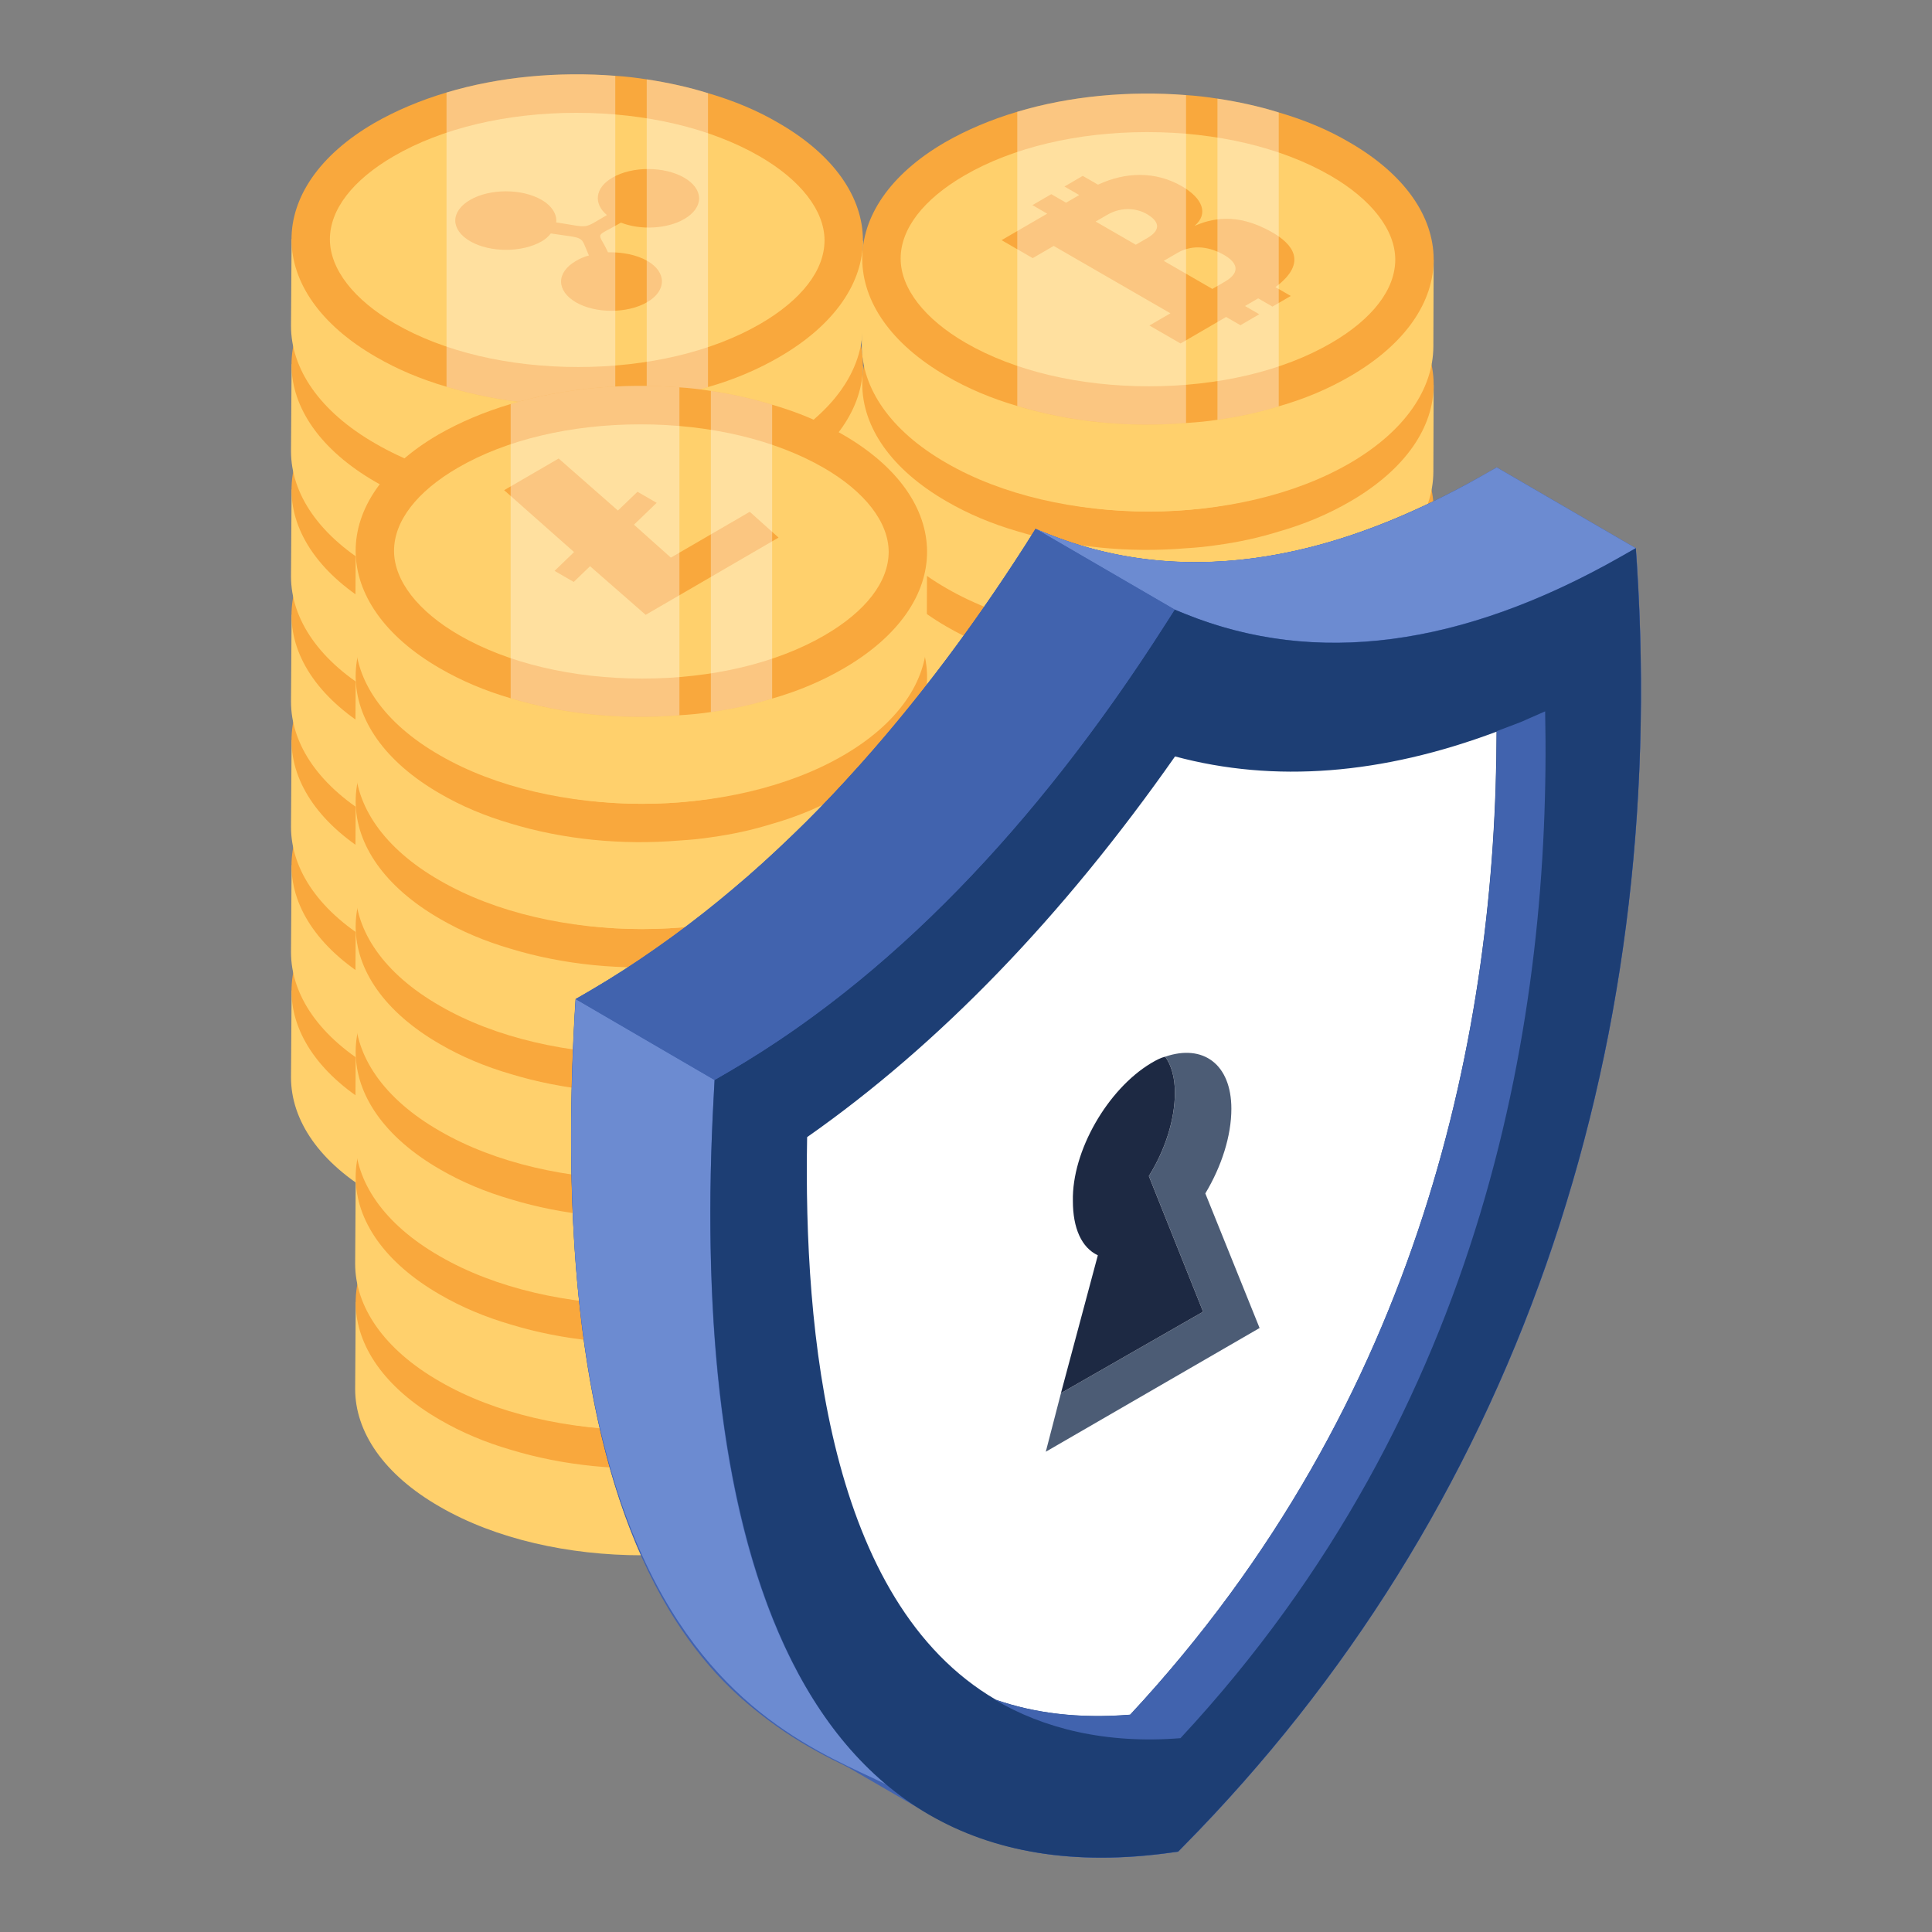 <svg width="150" height="150" viewBox="0 0 150 150" fill="none" xmlns="http://www.w3.org/2000/svg">
<rect x="0" y="0" width="150" height="150" fill="#808080" stroke="none"/>
<path d="M66.996 77.034L66.973 83.767C66.95 87.045 64.796 90.3 60.509 92.799C51.89 97.819 37.838 97.819 29.173 92.799C24.771 90.277 22.594 86.953 22.594 83.652L22.64 76.897L66.996 77.034Z" fill="#FFD06C"/>
<path d="M60.523 86.054C58.854 87.025 56.986 87.822 54.969 88.395C53.449 88.869 51.855 89.217 50.211 89.442C49.414 89.566 48.592 89.641 47.77 89.691C43.336 90.064 38.752 89.616 34.667 88.37C32.7 87.797 30.856 87.025 29.187 86.054C20.494 81.047 20.444 72.902 29.063 67.895C30.757 66.923 32.65 66.126 34.667 65.528C38.728 64.308 43.336 63.884 47.77 64.233C48.592 64.283 49.414 64.382 50.211 64.507C51.855 64.756 53.449 65.105 54.969 65.578C56.937 66.151 58.805 66.923 60.449 67.895C69.142 72.902 69.192 81.022 60.523 86.054Z" fill="#F9A83D"/>
<path d="M44.887 86.841C39.483 86.841 34.44 85.648 30.687 83.481C27.466 81.622 25.617 79.234 25.613 76.931C25.61 74.625 27.369 72.332 30.567 70.474C34.304 68.302 39.338 67.106 44.743 67.106C50.151 67.106 55.202 68.303 58.968 70.477C62.172 72.327 64.012 74.706 64.016 77.002C64.018 79.316 62.25 81.618 59.036 83.485C55.313 85.649 50.287 86.841 44.887 86.841Z" fill="#FFD06C"/>
<path d="M54.48 80.655L53.371 80.015L52.35 80.608L53.459 81.249L51.993 82.1L50.884 81.46L50.601 81.625L48.975 82.57L47.344 83.518L44.927 82.122L46.558 81.174L37.498 75.943L35.866 76.891L33.449 75.496L35.081 74.548L36.706 73.603L36.99 73.438L35.843 72.776L37.309 71.924L38.455 72.586L39.477 71.993L38.33 71.331L39.753 70.504L40.937 71.188C43.056 70.193 45.39 70.122 47.441 71.306C49.078 72.251 49.53 73.46 48.435 74.383C49.618 73.889 51.616 73.245 54.485 74.902C55.961 75.754 57.316 77.199 54.713 79.141L55.903 79.828L54.48 80.655ZM49.815 79.281L50.788 78.716C52.093 77.957 51.681 77.199 50.739 76.655C49.345 75.85 48.074 75.921 47.1 76.487L46.041 77.103L49.815 79.281ZM43.872 75.85L44.765 75.331C45.867 74.691 45.697 74.029 44.711 73.46C44.017 73.059 42.83 72.844 41.648 73.531L40.755 74.05L43.872 75.85Z" fill="#F9A83D"/>
<path d="M66.996 67.309L66.973 74.042C66.95 77.32 64.796 80.576 60.509 83.074C51.89 88.094 37.838 88.094 29.173 83.074C24.771 80.553 22.594 77.229 22.594 73.928L22.64 67.172L66.996 67.309Z" fill="#FFD06C"/>
<path d="M60.523 76.329C58.854 77.301 56.986 78.098 54.969 78.671C53.449 79.144 51.855 79.493 50.211 79.717C49.414 79.841 48.592 79.916 47.77 79.966C43.336 80.34 38.752 79.891 34.667 78.646C32.7 78.073 30.856 77.301 29.187 76.329C20.494 71.322 20.444 63.177 29.063 58.17C30.757 57.199 32.65 56.402 34.667 55.804C38.728 54.583 43.336 54.16 47.77 54.508C48.592 54.558 49.414 54.658 50.211 54.782C51.855 55.032 53.449 55.38 54.969 55.853C56.937 56.427 58.805 57.199 60.449 58.17C69.142 63.177 69.192 71.297 60.523 76.329Z" fill="#F9A83D"/>
<path d="M44.887 77.116C39.483 77.116 34.44 75.923 30.687 73.756C27.466 71.897 25.617 69.51 25.613 67.206C25.61 64.9 27.369 62.607 30.567 60.749C34.304 58.577 39.338 57.381 44.743 57.381C50.151 57.381 55.202 58.578 58.968 60.752C62.172 62.602 64.012 64.981 64.016 67.278C64.018 69.591 62.25 71.894 59.036 73.761C55.313 75.924 50.287 77.116 44.887 77.116Z" fill="#FFD06C"/>
<path d="M54.48 70.93L53.371 70.29L52.35 70.884L53.459 71.524L51.993 72.376L50.884 71.735L50.601 71.9L48.975 72.845L47.344 73.793L44.927 72.397L46.558 71.45L37.498 66.219L35.866 67.167L33.449 65.771L35.081 64.823L36.706 63.878L36.99 63.714L35.843 63.051L37.309 62.2L38.455 62.862L39.477 62.268L38.33 61.606L39.753 60.779L40.937 61.463C43.056 60.469 45.39 60.397 47.441 61.581C49.078 62.526 49.53 63.735 48.435 64.658C49.618 64.164 51.616 63.521 54.485 65.177C55.961 66.029 57.316 67.474 54.713 69.417L55.903 70.104L54.48 70.93ZM49.815 69.557L50.788 68.991C52.093 68.233 51.681 67.474 50.739 66.93C49.345 66.125 48.074 66.197 47.1 66.763L46.041 67.378L49.815 69.557ZM43.872 66.125L44.765 65.606C45.867 64.966 45.697 64.304 44.711 63.735C44.017 63.334 42.83 63.12 41.648 63.807L40.755 64.326L43.872 66.125Z" fill="#F9A83D"/>
<path d="M66.996 57.585L66.973 64.318C66.95 67.596 64.796 70.851 60.509 73.35C51.89 78.37 37.838 78.37 29.173 73.35C24.771 70.828 22.594 67.504 22.594 64.203L22.64 57.447L66.996 57.585Z" fill="#FFD06C"/>
<path d="M60.523 66.605C58.854 67.576 56.986 68.373 54.969 68.946C53.449 69.419 51.855 69.768 50.211 69.992C49.414 70.117 48.592 70.192 47.77 70.241C43.336 70.615 38.752 70.167 34.667 68.921C32.7 68.348 30.856 67.576 29.187 66.605C20.494 61.598 20.444 53.452 29.063 48.446C30.757 47.474 32.65 46.677 34.667 46.079C38.728 44.858 43.336 44.435 47.77 44.784C48.592 44.834 49.414 44.933 50.211 45.058C51.855 45.307 53.449 45.656 54.969 46.129C56.937 46.702 58.805 47.474 60.449 48.446C69.142 53.452 69.192 61.573 60.523 66.605Z" fill="#F9A83D"/>
<path d="M44.887 67.392C39.483 67.392 34.44 66.199 30.687 64.032C27.466 62.172 25.617 59.785 25.613 57.481C25.61 55.176 27.369 52.882 30.567 51.024C34.304 48.853 39.338 47.656 44.743 47.656C50.151 47.656 55.202 48.854 58.968 51.028C62.172 52.878 64.012 55.256 64.016 57.553C64.018 59.867 62.25 62.169 59.036 64.036C55.313 66.2 50.287 67.392 44.887 67.392Z" fill="#FFD06C"/>
<path d="M54.48 61.206L53.371 60.566L52.35 61.159L53.459 61.8L51.993 62.651L50.884 62.011L50.601 62.176L48.975 63.12L47.344 64.068L44.927 62.673L46.558 61.725L37.498 56.494L35.866 57.442L33.449 56.046L35.081 55.099L36.706 54.154L36.99 53.989L35.843 53.327L37.309 52.475L38.455 53.137L39.477 52.544L38.33 51.882L39.753 51.055L40.937 51.739C43.056 50.744 45.39 50.672 47.441 51.857C49.078 52.801 49.53 54.011 48.435 54.934C49.618 54.44 51.616 53.796 54.485 55.453C55.961 56.304 57.316 57.75 54.713 59.692L55.903 60.379L54.48 61.206ZM49.815 59.832L50.788 59.266C52.093 58.508 51.681 57.75 50.739 57.206C49.345 56.401 48.074 56.472 47.1 57.038L46.041 57.653L49.815 59.832ZM43.872 56.401L44.765 55.882C45.867 55.241 45.697 54.579 44.711 54.011C44.017 53.61 42.83 53.395 41.648 54.082L40.755 54.601L43.872 56.401Z" fill="#F9A83D"/>
<path d="M66.996 47.862L66.973 54.595C66.95 57.873 64.796 61.128 60.509 63.627C51.89 68.647 37.838 68.647 29.173 63.627C24.771 61.105 22.594 57.782 22.594 54.48L22.64 47.725L66.996 47.862Z" fill="#FFD06C"/>
<path d="M60.523 56.882C58.854 57.853 56.986 58.65 54.969 59.224C53.449 59.697 51.855 60.045 50.211 60.27C49.414 60.394 48.592 60.469 47.77 60.519C43.336 60.892 38.752 60.444 34.667 59.199C32.7 58.626 30.856 57.853 29.187 56.882C20.494 51.875 20.444 43.73 29.063 38.723C30.757 37.752 32.65 36.954 34.667 36.357C38.728 35.136 43.336 34.712 47.77 35.061C48.592 35.111 49.414 35.211 50.211 35.335C51.855 35.584 53.449 35.933 54.969 36.406C56.937 36.979 58.805 37.752 60.449 38.723C69.142 43.73 69.192 51.85 60.523 56.882Z" fill="#F9A83D"/>
<path d="M44.887 57.669C39.483 57.669 34.44 56.476 30.687 54.309C27.466 52.45 25.617 50.062 25.613 47.759C25.61 45.453 27.369 43.16 30.567 41.302C34.304 39.13 39.338 37.934 44.743 37.934C50.151 37.934 55.202 39.131 58.968 41.305C62.172 43.155 64.012 45.534 64.016 47.831C64.018 50.144 62.25 52.447 59.036 54.313C55.313 56.477 50.287 57.669 44.887 57.669Z" fill="#FFD06C"/>
<path d="M54.48 51.483L53.371 50.843L52.35 51.437L53.459 52.077L51.993 52.928L50.884 52.288L50.601 52.453L48.975 53.398L47.344 54.346L44.927 52.95L46.558 52.002L37.498 46.771L35.866 47.719L33.449 46.324L35.081 45.376L36.706 44.431L36.99 44.266L35.843 43.604L37.309 42.752L38.455 43.415L39.477 42.821L38.33 42.159L39.753 41.332L40.937 42.016C43.056 41.021 45.39 40.95 47.441 42.134C49.078 43.079 49.53 44.288 48.435 45.211C49.618 44.717 51.616 44.073 54.485 45.73C55.961 46.582 57.316 48.027 54.713 49.969L55.903 50.656L54.48 51.483ZM49.815 50.109L50.788 49.544C52.093 48.785 51.681 48.027 50.739 47.483C49.345 46.678 48.074 46.749 47.1 47.315L46.041 47.931L49.815 50.109ZM43.872 46.678L44.765 46.159C45.867 45.519 45.697 44.857 44.711 44.288C44.017 43.887 42.83 43.672 41.648 44.359L40.755 44.879L43.872 46.678Z" fill="#F9A83D"/>
<path d="M66.996 38.138L66.973 44.87C66.95 48.149 64.796 51.404 60.509 53.902C51.89 58.923 37.838 58.923 29.173 53.902C24.771 51.381 22.594 48.057 22.594 44.756L22.64 38L66.996 38.138Z" fill="#FFD06C"/>
<path d="M60.523 47.157C58.854 48.129 56.986 48.926 54.969 49.499C53.449 49.972 51.855 50.321 50.211 50.545C49.414 50.669 48.592 50.744 47.77 50.794C43.336 51.168 38.752 50.719 34.667 49.474C32.7 48.901 30.856 48.129 29.187 47.157C20.494 42.151 20.444 34.005 29.063 28.998C30.757 28.027 32.65 27.23 34.667 26.632C38.728 25.411 43.336 24.988 47.77 25.337C48.592 25.387 49.414 25.486 50.211 25.611C51.855 25.86 53.449 26.208 54.969 26.682C56.937 27.255 58.805 28.027 60.449 28.998C69.142 34.005 69.192 42.126 60.523 47.157Z" fill="#F9A83D"/>
<path d="M44.887 47.945C39.483 47.945 34.44 46.751 30.687 44.584C27.466 42.725 25.617 40.338 25.613 38.034C25.61 35.728 27.369 33.435 30.567 31.577C34.304 29.405 39.338 28.209 44.743 28.209C50.151 28.209 55.202 29.407 58.968 31.58C62.172 33.431 64.012 35.809 64.016 38.106C64.018 40.419 62.25 42.722 59.036 44.589C55.313 46.752 50.287 47.945 44.887 47.945Z" fill="#FFD06C"/>
<path d="M54.48 41.759L53.371 41.118L52.35 41.712L53.459 42.352L51.993 43.204L50.884 42.564L50.601 42.728L48.975 43.673L47.344 44.621L44.927 43.226L46.558 42.278L37.498 37.047L35.866 37.995L33.449 36.599L35.081 35.651L36.706 34.706L36.99 34.542L35.843 33.88L37.309 33.028L38.455 33.69L39.477 33.096L38.33 32.434L39.753 31.608L40.937 32.291C43.056 31.297 45.39 31.225 47.441 32.409C49.078 33.354 49.53 34.563 48.435 35.486C49.618 34.992 51.616 34.349 54.485 36.005C55.961 36.857 57.316 38.302 54.713 40.245L55.903 40.932L54.48 41.759ZM49.815 40.385L50.788 39.819C52.093 39.061 51.681 38.302 50.739 37.758C49.345 36.953 48.074 37.025 47.1 37.591L46.041 38.206L49.815 40.385ZM43.872 36.953L44.765 36.434C45.867 35.794 45.697 35.132 44.711 34.563C44.017 34.162 42.83 33.948 41.648 34.635L40.755 35.154L43.872 36.953Z" fill="#F9A83D"/>
<path d="M66.996 28.413L66.973 35.146C66.95 38.424 64.796 41.679 60.509 44.178C51.89 49.198 37.838 49.198 29.173 44.178C24.771 41.656 22.594 38.332 22.594 35.031L22.64 28.275L66.996 28.413Z" fill="#FFD06C"/>
<path d="M60.523 37.433C58.854 38.404 56.986 39.201 54.969 39.774C53.449 40.248 51.855 40.596 50.211 40.82C49.414 40.945 48.592 41.02 47.77 41.069C43.336 41.443 38.752 40.995 34.667 39.749C32.7 39.176 30.856 38.404 29.187 37.433C20.494 32.426 20.444 24.28 29.063 19.274C30.757 18.302 32.65 17.505 34.667 16.907C38.728 15.687 43.336 15.263 47.77 15.612C48.592 15.662 49.414 15.761 50.211 15.886C51.855 16.135 53.449 16.484 54.969 16.957C56.937 17.53 58.805 18.302 60.449 19.274C69.142 24.28 69.192 32.401 60.523 37.433Z" fill="#F9A83D"/>
<path d="M44.887 38.22C39.483 38.22 34.44 37.027 30.687 34.86C27.466 33.001 25.617 30.613 25.613 28.31C25.61 26.004 27.369 23.71 30.567 21.852C34.304 19.681 39.338 18.484 44.743 18.484C50.151 18.484 55.202 19.682 58.968 21.856C62.172 23.706 64.012 26.084 64.016 28.381C64.018 30.695 62.25 32.997 59.036 34.864C55.313 37.028 50.287 38.22 44.887 38.22Z" fill="#FFD06C"/>
<path d="M54.48 32.034L53.371 31.394L52.35 31.987L53.459 32.628L51.993 33.479L50.884 32.839L50.601 33.004L48.975 33.949L47.344 34.897L44.927 33.501L46.558 32.553L37.498 27.322L35.866 28.27L33.449 26.875L35.081 25.927L36.706 24.982L36.99 24.817L35.843 24.155L37.309 23.303L38.455 23.965L39.477 23.372L38.33 22.71L39.753 21.883L40.937 22.567C43.056 21.572 45.39 21.501 47.441 22.685C49.078 23.63 49.53 24.839 48.435 25.762C49.618 25.268 51.616 24.624 54.485 26.281C55.961 27.133 57.316 28.578 54.713 30.52L55.903 31.207L54.48 32.034ZM49.815 30.66L50.788 30.095C52.093 29.336 51.681 28.578 50.739 28.034C49.345 27.229 48.074 27.3 47.1 27.866L46.041 28.481L49.815 30.66ZM43.872 27.229L44.765 26.71C45.867 26.07 45.697 25.407 44.711 24.839C44.017 24.438 42.83 24.223 41.648 24.91L40.755 25.429L43.872 27.229Z" fill="#F9A83D"/>
<path d="M66.996 18.688L66.973 25.421C66.95 28.699 64.796 31.954 60.509 34.453C51.89 39.473 37.838 39.473 29.173 34.453C24.771 31.931 22.594 28.608 22.594 25.307L22.64 18.551L66.996 18.688Z" fill="#FFD06C"/>
<path d="M60.523 27.708C58.854 28.68 56.986 29.477 54.969 30.05C53.449 30.523 51.855 30.872 50.211 31.096C49.414 31.22 48.592 31.295 47.77 31.345C43.336 31.718 38.752 31.27 34.667 30.025C32.7 29.452 30.856 28.68 29.187 27.708C20.494 22.701 20.444 14.556 29.063 9.549C30.757 8.578 32.65 7.781 34.667 7.183C38.728 5.962 43.336 5.539 47.77 5.887C48.592 5.937 49.414 6.037 50.211 6.161C51.855 6.411 53.449 6.759 54.969 7.232C56.937 7.805 58.805 8.578 60.449 9.549C69.142 14.556 69.192 22.676 60.523 27.708Z" fill="#F9A83D"/>
<path d="M44.887 28.495C39.483 28.495 34.44 27.302 30.687 25.135C27.466 23.276 25.617 20.889 25.613 18.585C25.61 16.279 27.369 13.986 30.567 12.128C34.304 9.956 39.338 8.76 44.743 8.76C50.151 8.76 55.202 9.957 58.968 12.131C62.172 13.981 64.012 16.36 64.016 18.657C64.018 20.97 62.25 23.273 59.036 25.14C55.313 27.303 50.287 28.495 44.887 28.495Z" fill="#FFD06C"/>
<path d="M53.113 13.789C54.659 14.682 54.674 16.107 53.124 17.008C51.797 17.779 49.727 17.88 48.211 17.286C46.071 18.53 46.423 17.88 47.206 19.588C48.3 19.568 49.424 19.774 50.263 20.258C51.781 21.135 51.761 22.58 50.253 23.457C48.711 24.353 46.243 24.353 44.725 23.477C43.179 22.584 43.171 21.155 44.714 20.259C45.027 20.077 45.34 19.935 45.722 19.834C45.369 19.039 45.326 18.718 45.022 18.543C44.719 18.368 44.156 18.338 42.764 18.126C42.591 18.348 42.383 18.55 42.07 18.732C40.528 19.628 38.032 19.612 36.514 18.736C34.961 17.84 34.96 16.414 36.503 15.518C38.011 14.642 40.499 14.621 42.052 15.518C42.863 15.986 43.258 16.657 43.184 17.266C45.857 17.674 45.188 17.82 47.12 16.697C46.055 15.8 46.188 14.581 47.55 13.789C49.099 12.889 51.595 12.913 53.113 13.789Z" fill="#F9A83D"/>
<g opacity="0.35">
<path d="M47.77 5.887V31.345C43.336 31.718 38.753 31.27 34.668 30.025V7.183C38.728 5.962 43.336 5.539 47.77 5.887Z" fill="white"/>
<path d="M54.969 7.233V30.05C53.449 30.524 51.855 30.872 50.211 31.096V6.162C51.855 6.411 53.449 6.76 54.969 7.233Z" fill="white"/>
</g>
<path d="M111.309 78.53L111.286 85.263C111.263 88.541 109.108 91.796 104.821 94.295C96.202 99.315 82.15 99.315 73.485 94.295C69.084 91.773 66.906 88.45 66.906 85.148L66.952 78.393L111.309 78.53Z" fill="#FFD06C"/>
<path d="M104.836 87.55C103.167 88.521 101.299 89.318 99.281 89.891C97.762 90.365 96.167 90.713 94.523 90.938C93.726 91.062 92.904 91.137 92.082 91.187C87.648 91.56 83.065 91.112 78.98 89.867C77.012 89.294 75.169 88.521 73.5 87.55C64.806 82.543 64.757 74.398 73.375 69.391C75.069 68.419 76.962 67.622 78.98 67.025C83.04 65.804 87.648 65.38 92.082 65.729C92.904 65.779 93.726 65.879 94.523 66.003C96.167 66.252 97.762 66.601 99.281 67.074C101.249 67.647 103.117 68.419 104.761 69.391C113.455 74.398 113.504 82.518 104.836 87.55Z" fill="#F9A83D"/>
<path d="M89.199 88.337C83.795 88.337 78.753 87.144 75 84.977C71.778 83.118 69.929 80.73 69.926 78.427C69.922 76.121 71.682 73.828 74.88 71.97C78.616 69.798 83.651 68.602 89.056 68.602C94.463 68.602 99.515 69.799 103.28 71.973C106.485 73.823 108.325 76.202 108.328 78.499C108.33 80.812 106.563 83.115 103.348 84.981C99.625 87.145 94.6 88.337 89.199 88.337Z" fill="#FFD06C"/>
<path d="M98.793 82.151L97.684 81.511L96.662 82.105L97.771 82.745L96.306 83.596L95.197 82.956L94.913 83.121L93.287 84.066L91.656 85.014L89.239 83.618L90.87 82.67L81.81 77.439L80.179 78.387L77.762 76.992L79.393 76.044L81.019 75.099L81.302 74.934L80.156 74.272L81.621 73.421L82.768 74.082L83.789 73.489L82.643 72.827L84.065 72L85.25 72.684C87.369 71.689 89.703 71.618 91.754 72.802C93.39 73.747 93.843 74.956 92.748 75.879C93.931 75.385 95.929 74.741 98.798 76.398C100.273 77.25 101.628 78.695 99.026 80.638L100.215 81.324L98.793 82.151ZM94.127 80.777L95.101 80.212C96.406 79.453 95.994 78.695 95.052 78.151C93.657 77.346 92.386 77.418 91.413 77.983L90.354 78.599L94.127 80.777ZM88.184 77.346L89.077 76.827C90.179 76.187 90.009 75.525 89.024 74.956C88.329 74.555 87.142 74.341 85.96 75.027L85.067 75.546L88.184 77.346Z" fill="#F9A83D"/>
<path d="M111.309 68.805L111.286 75.538C111.263 78.817 109.108 82.072 104.821 84.57C96.202 89.591 82.15 89.591 73.485 84.57C69.084 82.049 66.906 78.725 66.906 75.424L66.952 68.668L111.309 68.805Z" fill="#FFD06C"/>
<path d="M104.836 77.825C103.167 78.797 101.299 79.594 99.281 80.167C97.762 80.64 96.167 80.989 94.523 81.213C93.726 81.338 92.904 81.412 92.082 81.462C87.648 81.836 83.065 81.387 78.98 80.142C77.012 79.569 75.169 78.797 73.5 77.825C64.806 72.819 64.757 64.673 73.375 59.666C75.069 58.695 76.962 57.898 78.98 57.3C83.04 56.079 87.648 55.656 92.082 56.005C92.904 56.054 93.726 56.154 94.523 56.279C96.167 56.528 97.762 56.876 99.281 57.35C101.249 57.923 103.117 58.695 104.761 59.666C113.455 64.673 113.504 72.794 104.836 77.825Z" fill="#F9A83D"/>
<path d="M89.199 78.612C83.795 78.612 78.753 77.419 75 75.252C71.778 73.393 69.929 71.006 69.926 68.702C69.922 66.396 71.682 64.103 74.88 62.245C78.616 60.074 83.651 58.877 89.056 58.877C94.463 58.877 99.515 60.075 103.28 62.248C106.485 64.099 108.325 66.477 108.328 68.774C108.33 71.088 106.563 73.39 103.348 75.257C99.625 77.421 94.6 78.612 89.199 78.612Z" fill="#FFD06C"/>
<path d="M98.793 72.427L97.684 71.786L96.662 72.38L97.771 73.02L96.306 73.872L95.197 73.231L94.913 73.396L93.287 74.341L91.656 75.289L89.239 73.894L90.87 72.946L81.81 67.715L80.179 68.663L77.762 67.267L79.393 66.319L81.019 65.374L81.302 65.21L80.156 64.547L81.621 63.696L82.768 64.358L83.789 63.764L82.643 63.102L84.065 62.276L85.25 62.959C87.369 61.965 89.703 61.893 91.754 63.077C93.39 64.022 93.843 65.231 92.748 66.154C93.931 65.66 95.929 65.017 98.798 66.673C100.273 67.525 101.628 68.97 99.026 70.913L100.215 71.6L98.793 72.427ZM94.127 71.053L95.101 70.487C96.406 69.729 95.994 68.97 95.052 68.426C93.657 67.621 92.386 67.693 91.413 68.259L90.354 68.874L94.127 71.053ZM88.184 67.621L89.077 67.102C90.179 66.462 90.009 65.8 89.024 65.231C88.329 64.83 87.142 64.616 85.96 65.303L85.067 65.822L88.184 67.621Z" fill="#F9A83D"/>
<path d="M111.309 59.081L111.286 65.814C111.263 69.092 109.108 72.347 104.821 74.846C96.202 79.866 82.15 79.866 73.485 74.846C69.084 72.324 66.906 69 66.906 65.699L66.952 58.943L111.309 59.081Z" fill="#FFD06C"/>
<path d="M104.836 68.101C103.167 69.072 101.299 69.869 99.281 70.442C97.762 70.915 96.167 71.264 94.523 71.488C93.726 71.613 92.904 71.688 92.082 71.737C87.648 72.111 83.065 71.663 78.98 70.417C77.012 69.844 75.169 69.072 73.5 68.101C64.806 63.094 64.757 54.948 73.375 49.942C75.069 48.97 76.962 48.173 78.98 47.575C83.04 46.355 87.648 45.931 92.082 46.28C92.904 46.33 93.726 46.429 94.523 46.554C96.167 46.803 97.762 47.152 99.281 47.625C101.249 48.198 103.117 48.97 104.761 49.942C113.455 54.948 113.504 63.069 104.836 68.101Z" fill="#F9A83D"/>
<path d="M89.199 68.888C83.795 68.888 78.753 67.695 75 65.528C71.778 63.669 69.929 61.281 69.926 58.978C69.922 56.672 71.682 54.378 74.88 52.52C78.616 50.349 83.651 49.152 89.056 49.152C94.463 49.152 99.515 50.35 103.28 52.524C106.485 54.374 108.325 56.752 108.328 59.049C108.33 61.363 106.563 63.665 103.348 65.532C99.625 67.696 94.6 68.888 89.199 68.888Z" fill="#FFD06C"/>
<path d="M98.793 62.702L97.684 62.062L96.662 62.655L97.771 63.296L96.306 64.147L95.197 63.507L94.913 63.672L93.287 64.617L91.656 65.564L89.239 64.169L90.87 63.221L81.81 57.99L80.179 58.938L77.762 57.542L79.393 56.595L81.019 55.65L81.302 55.485L80.156 54.823L81.621 53.971L82.768 54.633L83.789 54.04L82.643 53.378L84.065 52.551L85.25 53.235C87.369 52.24 89.703 52.169 91.754 53.353C93.39 54.298 93.843 55.507 92.748 56.43C93.931 55.936 95.929 55.292 98.798 56.949C100.273 57.8 101.628 59.246 99.026 61.188L100.215 61.875L98.793 62.702ZM94.127 61.328L95.101 60.763C96.406 60.004 95.994 59.246 95.052 58.702C93.657 57.897 92.386 57.968 91.413 58.534L90.354 59.149L94.127 61.328ZM88.184 57.897L89.077 57.378C90.179 56.737 90.009 56.075 89.024 55.507C88.329 55.106 87.142 54.891 85.96 55.578L85.067 56.097L88.184 57.897Z" fill="#F9A83D"/>
<path d="M111.309 49.358L111.286 56.091C111.263 59.369 109.108 62.624 104.821 65.123C96.202 70.143 82.15 70.143 73.485 65.123C69.084 62.601 66.906 59.278 66.906 55.977L66.952 49.221L111.309 49.358Z" fill="#FFD06C"/>
<path d="M104.836 58.378C103.167 59.349 101.299 60.147 99.281 60.72C97.762 61.193 96.167 61.541 94.523 61.766C93.726 61.89 92.904 61.965 92.082 62.015C87.648 62.389 83.065 61.94 78.98 60.695C77.012 60.122 75.169 59.349 73.5 58.378C64.806 53.371 64.757 45.226 73.375 40.219C75.069 39.248 76.962 38.45 78.98 37.853C83.04 36.632 87.648 36.209 92.082 36.557C92.904 36.607 93.726 36.707 94.523 36.831C96.167 37.081 97.762 37.429 99.281 37.902C101.249 38.475 103.117 39.248 104.761 40.219C113.455 45.226 113.504 53.346 104.836 58.378Z" fill="#F9A83D"/>
<path d="M89.199 59.165C83.795 59.165 78.753 57.972 75 55.805C71.778 53.946 69.929 51.559 69.926 49.255C69.922 46.949 71.682 44.656 74.88 42.798C78.616 40.626 83.651 39.43 89.056 39.43C94.463 39.43 99.515 40.627 103.28 42.801C106.485 44.651 108.325 47.03 108.328 49.327C108.33 51.64 106.563 53.943 103.348 55.81C99.625 57.973 94.6 59.165 89.199 59.165Z" fill="#FFD06C"/>
<path d="M98.793 52.979L97.684 52.339L96.662 52.933L97.771 53.573L96.306 54.425L95.197 53.784L94.913 53.949L93.287 54.894L91.656 55.842L89.239 54.446L90.87 53.498L81.81 48.267L80.179 49.215L77.762 47.82L79.393 46.872L81.019 45.927L81.302 45.762L80.156 45.1L81.621 44.249L82.768 44.911L83.789 44.317L82.643 43.655L84.065 42.828L85.25 43.512C87.369 42.517 89.703 42.446 91.754 43.63C93.39 44.575 93.843 45.784 92.748 46.707C93.931 46.213 95.929 45.569 98.798 47.226C100.273 48.078 101.628 49.523 99.026 51.466L100.215 52.153L98.793 52.979ZM94.127 51.605L95.101 51.04C96.406 50.281 95.994 49.523 95.052 48.979C93.657 48.174 92.386 48.246 91.413 48.811L90.354 49.427L94.127 51.605ZM88.184 48.174L89.077 47.655C90.179 47.015 90.009 46.353 89.024 45.784C88.329 45.383 87.142 45.169 85.96 45.855L85.067 46.375L88.184 48.174Z" fill="#F9A83D"/>
<path d="M111.309 39.634L111.286 46.367C111.263 49.645 109.108 52.9 104.821 55.398C96.202 60.419 82.15 60.419 73.485 55.398C69.084 52.877 66.906 49.553 66.906 46.252L66.952 39.496L111.309 39.634Z" fill="#FFD06C"/>
<path d="M104.836 48.654C103.167 49.625 101.299 50.422 99.281 50.995C97.762 51.468 96.167 51.817 94.523 52.041C93.726 52.166 92.904 52.24 92.082 52.29C87.648 52.664 83.065 52.215 78.98 50.97C77.012 50.397 75.169 49.625 73.5 48.654C64.806 43.647 64.757 35.501 73.375 30.494C75.069 29.523 76.962 28.726 78.98 28.128C83.04 26.907 87.648 26.484 92.082 26.833C92.904 26.883 93.726 26.982 94.523 27.107C96.167 27.356 97.762 27.704 99.281 28.178C101.249 28.751 103.117 29.523 104.761 30.494C113.455 35.501 113.504 43.622 104.836 48.654Z" fill="#F9A83D"/>
<path d="M89.199 49.441C83.795 49.441 78.753 48.248 75 46.081C71.778 44.221 69.929 41.834 69.926 39.53C69.922 37.225 71.682 34.931 74.88 33.073C78.616 30.902 83.651 29.705 89.056 29.705C94.463 29.705 99.515 30.903 103.28 33.076C106.485 34.927 108.325 37.305 108.328 39.602C108.33 41.916 106.563 44.218 103.348 46.085C99.625 48.249 94.6 49.441 89.199 49.441Z" fill="#FFD06C"/>
<path d="M98.793 43.255L97.684 42.614L96.662 43.208L97.771 43.848L96.306 44.7L95.197 44.06L94.913 44.224L93.287 45.169L91.656 46.117L89.239 44.722L90.87 43.774L81.81 38.543L80.179 39.491L77.762 38.095L79.393 37.147L81.019 36.202L81.302 36.038L80.156 35.376L81.621 34.524L82.768 35.186L83.789 34.592L82.643 33.93L84.065 33.104L85.25 33.787C87.369 32.793 89.703 32.721 91.754 33.906C93.39 34.85 93.843 36.059 92.748 36.983C93.931 36.488 95.929 35.845 98.798 37.502C100.273 38.353 101.628 39.798 99.026 41.741L100.215 42.428L98.793 43.255ZM94.127 41.881L95.101 41.315C96.406 40.557 95.994 39.798 95.052 39.255C93.657 38.45 92.386 38.521 91.413 39.087L90.354 39.702L94.127 41.881ZM88.184 38.45L89.077 37.931C90.179 37.29 90.009 36.628 89.024 36.059C88.329 35.658 87.142 35.444 85.96 36.131L85.067 36.65L88.184 38.45Z" fill="#F9A83D"/>
<path d="M111.309 29.909L111.286 36.642C111.263 39.92 109.108 43.175 104.821 45.674C96.202 50.694 82.15 50.694 73.485 45.674C69.084 43.152 66.906 39.828 66.906 36.527L66.952 29.771L111.309 29.909Z" fill="#FFD06C"/>
<path d="M104.836 38.929C103.167 39.9 101.299 40.697 99.281 41.27C97.762 41.744 96.167 42.092 94.523 42.316C93.726 42.441 92.904 42.516 92.082 42.566C87.648 42.939 83.065 42.491 78.98 41.245C77.012 40.672 75.169 39.9 73.5 38.929C64.806 33.922 64.757 25.777 73.375 20.77C75.069 19.798 76.962 19.001 78.98 18.403C83.04 17.183 87.648 16.759 92.082 17.108C92.904 17.158 93.726 17.258 94.523 17.382C96.167 17.631 97.762 17.98 99.281 18.453C101.249 19.026 103.117 19.798 104.761 20.77C113.455 25.777 113.504 33.897 104.836 38.929Z" fill="#F9A83D"/>
<path d="M89.199 39.716C83.795 39.716 78.753 38.523 75 36.356C71.778 34.497 69.929 32.109 69.926 29.806C69.922 27.5 71.682 25.206 74.88 23.349C78.616 21.177 83.651 19.98 89.056 19.98C94.463 19.98 99.515 21.178 103.28 23.352C106.485 25.202 108.325 27.581 108.328 29.877C108.33 32.191 106.563 34.493 103.348 36.36C99.625 38.524 94.6 39.716 89.199 39.716Z" fill="#FFD06C"/>
<path d="M98.793 33.53L97.684 32.89L96.662 33.483L97.771 34.124L96.306 34.975L95.197 34.335L94.913 34.5L93.287 35.445L91.656 36.393L89.239 34.997L90.87 34.049L81.81 28.818L80.179 29.766L77.762 28.371L79.393 27.423L81.019 26.478L81.302 26.313L80.156 25.651L81.621 24.799L82.768 25.461L83.789 24.868L82.643 24.206L84.065 23.379L85.25 24.063C87.369 23.068 89.703 22.997 91.754 24.181C93.39 25.126 93.843 26.335 92.748 27.258C93.931 26.764 95.929 26.12 98.798 27.777C100.273 28.628 101.628 30.074 99.026 32.016L100.215 32.703L98.793 33.53ZM94.127 32.156L95.101 31.591C96.406 30.832 95.994 30.074 95.052 29.53C93.657 28.725 92.386 28.796 91.413 29.362L90.354 29.977L94.127 32.156ZM88.184 28.725L89.077 28.206C90.179 27.566 90.009 26.904 89.024 26.335C88.329 25.934 87.142 25.719 85.96 26.406L85.067 26.925L88.184 28.725Z" fill="#F9A83D"/>
<path d="M111.309 20.184L111.286 26.917C111.263 30.195 109.108 33.45 104.821 35.949C96.202 40.969 82.15 40.969 73.485 35.949C69.084 33.428 66.906 30.104 66.906 26.803L66.952 20.047L111.309 20.184Z" fill="#FFD06C"/>
<path d="M104.836 29.204C103.167 30.176 101.299 30.973 99.281 31.546C97.762 32.019 96.167 32.368 94.523 32.592C93.726 32.716 92.904 32.791 92.082 32.841C87.648 33.215 83.065 32.766 78.98 31.521C77.012 30.948 75.169 30.176 73.5 29.204C64.806 24.197 64.757 16.052 73.375 11.045C75.069 10.074 76.962 9.277 78.98 8.679C83.04 7.458 87.648 7.035 92.082 7.383C92.904 7.433 93.726 7.533 94.523 7.657C96.167 7.907 97.762 8.255 99.281 8.729C101.249 9.302 103.117 10.074 104.761 11.045C113.455 16.052 113.504 24.172 104.836 29.204Z" fill="#F9A83D"/>
<path d="M89.199 29.991C83.795 29.991 78.753 28.798 75 26.631C71.778 24.772 69.929 22.385 69.926 20.081C69.922 17.775 71.682 15.482 74.88 13.624C78.616 11.452 83.651 10.256 89.056 10.256C94.463 10.256 99.515 11.454 103.28 13.627C106.485 15.477 108.325 17.856 108.328 20.153C108.33 22.466 106.563 24.769 103.348 26.636C99.625 28.799 94.6 29.991 89.199 29.991Z" fill="#FFD06C"/>
<path d="M98.793 23.805L97.684 23.165L96.662 23.759L97.771 24.399L96.306 25.251L95.197 24.61L94.913 24.775L93.287 25.72L91.656 26.668L89.239 25.273L90.87 24.325L81.81 19.094L80.179 20.042L77.762 18.646L79.393 17.698L81.019 16.753L81.302 16.588L80.156 15.926L81.621 15.075L82.768 15.737L83.789 15.143L82.643 14.481L84.065 13.654L85.25 14.338C87.369 13.344 89.703 13.272 91.754 14.456C93.39 15.401 93.843 16.61 92.748 17.533C93.931 17.039 95.929 16.396 98.798 18.052C100.273 18.904 101.628 20.349 99.026 22.292L100.215 22.979L98.793 23.805ZM94.127 22.432L95.101 21.866C96.406 21.108 95.994 20.349 95.052 19.805C93.657 19 92.386 19.072 91.413 19.637L90.354 20.253L94.127 22.432ZM88.184 19L89.077 18.481C90.179 17.841 90.009 17.179 89.024 16.61C88.329 16.209 87.142 15.995 85.96 16.682L85.067 17.201L88.184 19Z" fill="#F9A83D"/>
<g opacity="0.35">
<path d="M92.083 7.383V32.841C87.649 33.215 83.066 32.766 78.981 31.521V8.679C83.041 7.458 87.649 7.035 92.083 7.383Z" fill="white"/>
<path d="M99.281 8.729V31.547C97.762 32.02 96.167 32.368 94.523 32.593V7.658C96.167 7.907 97.762 8.256 99.281 8.729Z" fill="white"/>
</g>
<path d="M71.977 101.222L71.954 107.955C71.931 111.233 69.776 114.488 65.489 116.986C56.87 122.007 42.818 122.007 34.153 116.986C29.752 114.465 27.574 111.141 27.574 107.84L27.62 101.084L71.977 101.222Z" fill="#FFD06C"/>
<path d="M65.504 110.241C63.835 111.213 61.967 112.01 59.949 112.583C58.43 113.056 56.835 113.405 55.191 113.629C54.394 113.754 53.572 113.828 52.75 113.878C48.316 114.252 43.733 113.803 39.648 112.558C37.68 111.985 35.837 111.213 34.168 110.241C25.474 105.235 25.424 97.089 34.043 92.082C35.737 91.111 37.63 90.314 39.648 89.716C43.708 88.495 48.316 88.072 52.75 88.421C53.572 88.471 54.394 88.57 55.191 88.695C56.835 88.944 58.43 89.292 59.949 89.766C61.917 90.339 63.785 91.111 65.429 92.082C74.123 97.089 74.172 105.21 65.504 110.241Z" fill="#F9A83D"/>
<path d="M49.867 111.029C44.463 111.029 39.421 109.835 35.668 107.668C32.446 105.809 30.597 103.422 30.594 101.118C30.59 98.812 32.35 96.519 35.548 94.661C39.284 92.49 44.319 91.293 49.724 91.293C55.131 91.293 60.183 92.491 63.948 94.664C67.153 96.514 68.993 98.893 68.996 101.19C68.998 103.503 67.231 105.806 64.016 107.673C60.293 109.836 55.268 111.029 49.867 111.029Z" fill="#FFD06C"/>
<path d="M59.461 104.843L58.352 104.202L57.33 104.796L58.439 105.436L56.974 106.288L55.865 105.648L55.581 105.812L53.955 106.757L52.324 107.705L49.907 106.31L51.538 105.362L42.478 100.131L40.847 101.079L38.43 99.683L40.061 98.735L41.687 97.79L41.97 97.626L40.824 96.964L42.289 96.112L43.436 96.774L44.457 96.18L43.311 95.518L44.733 94.692L45.918 95.375C48.037 94.381 50.371 94.309 52.422 95.493C54.058 96.438 54.511 97.647 53.416 98.57C54.599 98.076 56.597 97.433 59.466 99.089C60.941 99.941 62.296 101.386 59.694 103.329L60.883 104.016L59.461 104.843ZM54.795 103.469L55.769 102.903C57.074 102.145 56.662 101.386 55.72 100.842C54.325 100.037 53.054 100.109 52.081 100.675L51.022 101.29L54.795 103.469ZM48.852 100.037L49.745 99.518C50.847 98.878 50.677 98.216 49.692 97.647C48.998 97.246 47.81 97.032 46.628 97.719L45.735 98.238L48.852 100.037Z" fill="#F9A83D"/>
<path d="M71.977 91.497L71.954 98.23C71.931 101.508 69.776 104.763 65.489 107.262C56.87 112.282 42.818 112.282 34.153 107.262C29.752 104.74 27.574 101.416 27.574 98.115L27.62 91.359L71.977 91.497Z" fill="#FFD06C"/>
<path d="M65.504 100.517C63.835 101.488 61.967 102.285 59.949 102.858C58.43 103.332 56.835 103.68 55.191 103.904C54.394 104.029 53.572 104.104 52.75 104.153C48.316 104.527 43.733 104.079 39.648 102.833C37.68 102.26 35.837 101.488 34.168 100.517C25.474 95.51 25.424 87.364 34.043 82.358C35.737 81.386 37.63 80.589 39.648 79.991C43.708 78.771 48.316 78.347 52.75 78.696C53.572 78.746 54.394 78.845 55.191 78.97C56.835 79.219 58.43 79.568 59.949 80.041C61.917 80.614 63.785 81.386 65.429 82.358C74.123 87.364 74.172 95.485 65.504 100.517Z" fill="#F9A83D"/>
<path d="M49.867 101.304C44.463 101.304 39.421 100.111 35.668 97.944C32.446 96.085 30.597 93.697 30.594 91.394C30.59 89.088 32.35 86.794 35.548 84.936C39.284 82.765 44.319 81.568 49.724 81.568C55.131 81.568 60.183 82.766 63.948 84.94C67.153 86.79 68.993 89.168 68.996 91.465C68.998 93.779 67.231 96.081 64.016 97.948C60.293 100.112 55.268 101.304 49.867 101.304Z" fill="#FFD06C"/>
<path d="M59.461 95.118L58.352 94.478L57.33 95.071L58.439 95.712L56.974 96.563L55.865 95.923L55.581 96.088L53.955 97.033L52.324 97.981L49.907 96.585L51.538 95.637L42.478 90.406L40.847 91.354L38.43 89.959L40.061 89.011L41.687 88.066L41.97 87.901L40.824 87.239L42.289 86.387L43.436 87.049L44.457 86.456L43.311 85.794L44.733 84.967L45.918 85.651C48.037 84.656 50.371 84.585 52.422 85.769C54.058 86.714 54.511 87.923 53.416 88.846C54.599 88.352 56.597 87.708 59.466 89.365C60.941 90.216 62.296 91.662 59.694 93.604L60.883 94.291L59.461 95.118ZM54.795 93.744L55.769 93.178C57.074 92.42 56.662 91.662 55.72 91.118C54.325 90.313 53.054 90.384 52.081 90.95L51.022 91.565L54.795 93.744ZM48.852 90.313L49.745 89.794C50.847 89.153 50.677 88.492 49.692 87.923C48.998 87.522 47.81 87.307 46.628 87.994L45.735 88.513L48.852 90.313Z" fill="#F9A83D"/>
<path d="M71.977 81.772L71.954 88.505C71.931 91.783 69.776 95.038 65.489 97.537C56.87 102.557 42.818 102.557 34.153 97.537C29.752 95.016 27.574 91.692 27.574 88.391L27.62 81.635L71.977 81.772Z" fill="#FFD06C"/>
<path d="M65.504 90.792C63.835 91.763 61.967 92.561 59.949 93.134C58.43 93.607 56.835 93.956 55.191 94.18C54.394 94.304 53.572 94.379 52.75 94.429C48.316 94.802 43.733 94.354 39.648 93.109C37.68 92.536 35.837 91.763 34.168 90.792C25.474 85.785 25.424 77.64 34.043 72.633C35.737 71.662 37.63 70.865 39.648 70.267C43.708 69.046 48.316 68.623 52.75 68.971C53.572 69.021 54.394 69.121 55.191 69.245C56.835 69.495 58.43 69.843 59.949 70.316C61.917 70.889 63.785 71.662 65.429 72.633C74.123 77.64 74.172 85.76 65.504 90.792Z" fill="#F9A83D"/>
<path d="M49.867 91.579C44.463 91.579 39.421 90.386 35.668 88.219C32.446 86.36 30.597 83.972 30.594 81.669C30.59 79.363 32.35 77.07 35.548 75.212C39.284 73.04 44.319 71.844 49.724 71.844C55.131 71.844 60.183 73.041 63.948 75.215C67.153 77.065 68.993 79.444 68.996 81.741C68.998 84.054 67.231 86.357 64.016 88.224C60.293 90.387 55.268 91.579 49.867 91.579Z" fill="#FFD06C"/>
<path d="M59.461 85.393L58.352 84.753L57.33 85.347L58.439 85.987L56.974 86.839L55.865 86.198L55.581 86.363L53.955 87.308L52.324 88.256L49.907 86.86L51.538 85.912L42.478 80.681L40.847 81.629L38.43 80.234L40.061 79.286L41.687 78.341L41.97 78.176L40.824 77.514L42.289 76.663L43.436 77.325L44.457 76.731L43.311 76.069L44.733 75.242L45.918 75.926C48.037 74.931 50.371 74.86 52.422 76.044C54.058 76.989 54.511 78.198 53.416 79.121C54.599 78.627 56.597 77.984 59.466 79.64C60.941 80.492 62.296 81.937 59.694 83.88L60.883 84.567L59.461 85.393ZM54.795 84.02L55.769 83.454C57.074 82.695 56.662 81.937 55.72 81.393C54.325 80.588 53.054 80.66 52.081 81.225L51.022 81.841L54.795 84.02ZM48.852 80.588L49.745 80.069C50.847 79.429 50.677 78.767 49.692 78.198C48.998 77.797 47.81 77.583 46.628 78.27L45.735 78.789L48.852 80.588Z" fill="#F9A83D"/>
<path d="M71.977 72.05L71.954 78.783C71.931 82.061 69.776 85.316 65.489 87.814C56.87 92.835 42.818 92.835 34.153 87.814C29.752 85.293 27.574 81.969 27.574 78.668L27.62 71.912L71.977 72.05Z" fill="#FFD06C"/>
<path d="M65.504 81.07C63.835 82.041 61.967 82.838 59.949 83.411C58.43 83.884 56.835 84.233 55.191 84.457C54.394 84.582 53.572 84.656 52.75 84.706C48.316 85.08 43.733 84.632 39.648 83.386C37.68 82.813 35.837 82.041 34.168 81.07C25.474 76.063 25.424 67.917 34.043 62.91C35.737 61.939 37.63 61.142 39.648 60.544C43.708 59.323 48.316 58.9 52.75 59.249C53.572 59.299 54.394 59.398 55.191 59.523C56.835 59.772 58.43 60.12 59.949 60.594C61.917 61.167 63.785 61.939 65.429 62.91C74.123 67.917 74.172 76.038 65.504 81.07Z" fill="#F9A83D"/>
<path d="M49.867 81.857C44.463 81.857 39.421 80.663 35.668 78.496C32.446 76.637 30.597 74.25 30.594 71.946C30.59 69.641 32.35 67.347 35.548 65.489C39.284 63.318 44.319 62.121 49.724 62.121C55.131 62.121 60.183 63.319 63.948 65.492C67.153 67.343 68.993 69.721 68.996 72.018C68.998 74.332 67.231 76.634 64.016 78.501C60.293 80.665 55.268 81.857 49.867 81.857Z" fill="#FFD06C"/>
<path d="M59.461 75.671L58.352 75.03L57.33 75.624L58.439 76.264L56.974 77.116L55.865 76.476L55.581 76.64L53.955 77.585L52.324 78.533L49.907 77.138L51.538 76.19L42.478 70.959L40.847 71.907L38.43 70.511L40.061 69.563L41.687 68.618L41.97 68.454L40.824 67.792L42.289 66.94L43.436 67.602L44.457 67.008L43.311 66.346L44.733 65.52L45.918 66.203C48.037 65.209 50.371 65.137 52.422 66.322C54.058 67.266 54.511 68.475 53.416 69.398C54.599 68.904 56.597 68.261 59.466 69.918C60.941 70.769 62.296 72.214 59.694 74.157L60.883 74.844L59.461 75.671ZM54.795 74.297L55.769 73.731C57.074 72.973 56.662 72.215 55.72 71.671C54.325 70.865 53.054 70.937 52.081 71.503L51.022 72.118L54.795 74.297ZM48.852 70.866L49.745 70.347C50.847 69.706 50.677 69.044 49.692 68.475C48.998 68.075 47.81 67.86 46.628 68.547L45.735 69.066L48.852 70.866Z" fill="#F9A83D"/>
<path d="M71.977 62.325L71.954 69.058C71.931 72.336 69.776 75.591 65.489 78.09C56.87 83.11 42.818 83.11 34.153 78.09C29.752 75.568 27.574 72.244 27.574 68.943L27.62 62.188L71.977 62.325Z" fill="#FFD06C"/>
<path d="M65.504 71.345C63.835 72.316 61.967 73.113 59.949 73.686C58.43 74.16 56.835 74.508 55.191 74.733C54.394 74.857 53.572 74.932 52.75 74.982C48.316 75.355 43.733 74.907 39.648 73.661C37.68 73.089 35.837 72.316 34.168 71.345C25.474 66.338 25.424 58.193 34.043 53.186C35.737 52.214 37.63 51.417 39.648 50.819C43.708 49.599 48.316 49.175 52.75 49.524C53.572 49.574 54.394 49.674 55.191 49.798C56.835 50.047 58.43 50.396 59.949 50.869C61.917 51.442 63.785 52.214 65.429 53.186C74.123 58.193 74.172 66.313 65.504 71.345Z" fill="#F9A83D"/>
<path d="M49.867 72.132C44.463 72.132 39.421 70.939 35.668 68.772C32.446 66.913 30.597 64.525 30.594 62.222C30.59 59.916 32.35 57.623 35.548 55.764C39.284 53.593 44.319 52.397 49.724 52.397C55.131 52.397 60.183 53.594 63.948 55.768C67.153 57.618 68.993 59.997 68.996 62.293C68.998 64.607 67.231 66.909 64.016 68.776C60.293 70.94 55.268 72.132 49.867 72.132Z" fill="#FFD06C"/>
<path d="M59.461 65.946L58.352 65.306L57.33 65.899L58.439 66.54L56.974 67.391L55.865 66.751L55.581 66.916L53.955 67.861L52.324 68.809L49.907 67.413L51.538 66.465L42.478 61.234L40.847 62.182L38.43 60.787L40.061 59.839L41.687 58.894L41.97 58.729L40.824 58.067L42.289 57.215L43.436 57.877L44.457 57.284L43.311 56.622L44.733 55.795L45.918 56.479C48.037 55.484 50.371 55.413 52.422 56.597C54.058 57.542 54.511 58.751 53.416 59.674C54.599 59.18 56.597 58.536 59.466 60.193C60.941 61.045 62.296 62.49 59.694 64.432L60.883 65.119L59.461 65.946ZM54.795 64.572L55.769 64.007C57.074 63.248 56.662 62.49 55.72 61.946C54.325 61.141 53.054 61.212 52.081 61.778L51.022 62.394L54.795 64.572ZM48.852 61.141L49.745 60.622C50.847 59.982 50.677 59.32 49.692 58.751C48.998 58.35 47.81 58.135 46.628 58.822L45.735 59.341L48.852 61.141Z" fill="#F9A83D"/>
<path d="M71.977 52.6L71.954 59.333C71.931 62.611 69.776 65.867 65.489 68.365C56.87 73.385 42.818 73.385 34.153 68.365C29.752 65.844 27.574 62.52 27.574 59.219L27.62 52.463L71.977 52.6Z" fill="#FFD06C"/>
<path d="M65.504 61.62C63.835 62.592 61.967 63.389 59.949 63.962C58.43 64.435 56.835 64.784 55.191 65.008C54.394 65.132 53.572 65.207 52.75 65.257C48.316 65.631 43.733 65.182 39.648 63.937C37.68 63.364 35.837 62.592 34.168 61.62C25.474 56.613 25.424 48.468 34.043 43.461C35.737 42.49 37.63 41.693 39.648 41.095C43.708 39.874 48.316 39.451 52.75 39.8C53.572 39.849 54.394 39.949 55.191 40.074C56.835 40.323 58.43 40.671 59.949 41.145C61.917 41.718 63.785 42.49 65.429 43.461C74.123 48.468 74.172 56.589 65.504 61.62Z" fill="#F9A83D"/>
<path d="M49.867 62.407C44.463 62.407 39.421 61.214 35.668 59.047C32.446 57.188 30.597 54.801 30.594 52.497C30.59 50.191 32.35 47.898 35.548 46.04C39.284 43.868 44.319 42.672 49.724 42.672C55.131 42.672 60.183 43.87 63.948 46.043C67.153 47.893 68.993 50.272 68.996 52.569C68.998 54.882 67.231 57.185 64.016 59.052C60.293 61.215 55.268 62.407 49.867 62.407Z" fill="#FFD06C"/>
<path d="M59.461 56.221L58.352 55.581L57.33 56.175L58.439 56.815L56.974 57.667L55.865 57.026L55.581 57.191L53.955 58.136L52.324 59.084L49.907 57.688L51.538 56.74L42.478 51.51L40.847 52.458L38.43 51.062L40.061 50.114L41.687 49.169L41.97 49.005L40.824 48.343L42.289 47.491L43.436 48.153L44.457 47.559L43.311 46.897L44.733 46.07L45.918 46.754C48.037 45.76 50.371 45.688 52.422 46.872C54.058 47.817 54.511 49.026 53.416 49.949C54.599 49.455 56.597 48.812 59.466 50.468C60.941 51.32 62.296 52.765 59.694 54.708L60.883 55.395L59.461 56.221ZM54.795 54.848L55.769 54.282C57.074 53.524 56.662 52.765 55.72 52.221C54.325 51.416 53.054 51.488 52.081 52.053L51.022 52.669L54.795 54.848ZM48.852 51.416L49.745 50.897C50.847 50.257 50.677 49.595 49.692 49.026C48.998 48.625 47.81 48.411 46.628 49.098L45.735 49.617L48.852 51.416Z" fill="#F9A83D"/>
<path d="M71.977 42.876L71.954 49.609C71.931 52.887 69.776 56.142 65.489 58.641C56.87 63.661 42.818 63.661 34.153 58.641C29.752 56.119 27.574 52.795 27.574 49.494L27.62 42.738L71.977 42.876Z" fill="#FFD06C"/>
<path d="M65.504 51.896C63.835 52.867 61.967 53.664 59.949 54.237C58.43 54.71 56.835 55.059 55.191 55.283C54.394 55.408 53.572 55.483 52.75 55.532C48.316 55.906 43.733 55.458 39.648 54.212C37.68 53.639 35.837 52.867 34.168 51.896C25.474 46.889 25.424 38.743 34.043 33.736C35.737 32.765 37.63 31.968 39.648 31.37C43.708 30.149 48.316 29.726 52.75 30.075C53.572 30.125 54.394 30.224 55.191 30.349C56.835 30.598 58.43 30.947 59.949 31.42C61.917 31.993 63.785 32.765 65.429 33.736C74.123 38.743 74.172 46.864 65.504 51.896Z" fill="#F9A83D"/>
<path d="M49.867 52.683C44.463 52.683 39.421 51.49 35.668 49.323C32.446 47.464 30.597 45.076 30.594 42.773C30.59 40.467 32.35 38.173 35.548 36.315C39.284 34.144 44.319 32.947 49.724 32.947C55.131 32.947 60.183 34.145 63.948 36.319C67.153 38.169 68.993 40.547 68.996 42.844C68.998 45.158 67.231 47.46 64.016 49.327C60.293 51.491 55.268 52.683 49.867 52.683Z" fill="#FFD06C"/>
<path d="M58.21 39.734L60.448 41.739L50.129 47.736L45.811 43.961L44.544 45.182L43.055 44.322L44.569 42.863L39.141 38.058L43.374 35.598L47.975 39.637L49.495 38.18L50.984 39.04L49.222 40.738L52.086 43.293L58.21 39.734Z" fill="#F9A83D"/>
<g opacity="0.35">
<path d="M52.751 30.075V55.532C48.317 55.906 43.733 55.458 39.648 54.212V31.37C43.709 30.149 48.317 29.726 52.751 30.075Z" fill="white"/>
<path d="M59.949 31.421V54.238C58.43 54.711 56.835 55.06 55.191 55.284V30.35C56.835 30.599 58.43 30.947 59.949 31.421Z" fill="white"/>
</g>
<path d="M126.35 70.931C126.119 72.778 125.859 74.624 125.571 76.441C125.571 76.47 125.571 76.499 125.542 76.528C125.282 78.143 124.994 79.758 124.676 81.345C124.532 81.951 124.417 82.556 124.273 83.162C124.042 84.229 123.811 85.268 123.552 86.335C123.378 87.056 123.177 87.778 122.975 88.527C122.628 89.97 122.196 91.441 121.763 92.854C121.244 94.643 120.667 96.403 120.061 98.133C114.061 115.239 104.6 130.441 91.907 143.306L91.475 143.768L91.013 143.826C87.753 144.287 84.696 144.345 81.84 144.028C80.686 143.883 79.59 143.681 78.523 143.422C77.398 143.133 76.33 142.787 75.321 142.383C75.003 142.268 74.715 142.153 74.427 142.008C74.138 141.922 73.878 141.778 73.59 141.633C73.157 141.431 72.753 141.201 72.35 140.97C72.263 140.941 72.205 140.912 72.119 140.854L61.33 134.595C57.609 132.403 54.494 129.229 51.926 124.96C45.955 114.979 43.475 99.489 44.6 78.979L44.686 77.566L45.84 76.903C47.629 75.864 49.388 74.739 51.119 73.499C53.196 72.056 55.215 70.47 57.205 68.768C58.561 67.643 59.859 66.431 61.157 65.191C63.119 63.345 65.023 61.325 66.927 59.191C71.34 54.23 75.58 48.605 79.59 42.345L79.821 41.97L80.398 41.047L80.427 41.076L80.484 41.104L81.205 41.393C88.1 44.191 95.571 44.364 103.503 41.999C105.696 41.335 107.888 40.499 110.138 39.46C111.753 38.739 113.398 37.874 115.042 36.95H115.071L116.196 36.287L126.984 42.547H127.013V42.633L127.1 43.816C127.677 53.105 127.446 62.162 126.35 70.931Z" fill="#4263B0"/>
<path d="M120.065 98.14C114.058 115.261 104.596 130.46 91.92 143.316L91.47 143.767L91.019 143.827C83.63 144.878 77.322 143.887 72.126 140.853C68.486 135.384 41.402 138.218 44.611 78.976L44.702 77.564L45.843 76.903C59.884 68.574 70.724 56.181 79.605 42.331L80.416 41.069L81.227 41.399C92.605 46.02 104.284 43.035 115.049 36.954L116.22 36.293L127.004 42.571L127.094 43.832C128.325 63.026 125.952 81.289 120.065 98.14Z" fill="#4263B0"/>
<path d="M127.001 42.561L125.855 43.213C115.153 49.293 103.377 52.248 92.013 47.665L91.204 47.328L80.41 41.054L81.22 41.392C92.618 46.01 104.367 43.016 115.061 36.939L116.208 36.287L127.001 42.561Z" fill="#6C8BD1"/>
<path d="M72.137 140.85C68.462 135.335 41.389 137.845 44.614 78.968L44.704 77.574L55.475 83.848L55.407 85.219C54.372 104.138 55.749 131.373 72.137 140.85Z" fill="#6C8BD1"/>
<path d="M91.198 47.33L92.011 47.659C102.11 51.75 113.497 50.251 125.848 43.215L127.004 42.557L127.086 43.841C128.321 63.016 125.95 81.289 120.053 98.137C114.061 115.252 104.592 130.448 91.911 143.31L91.472 143.755L91.029 143.819C60.053 148.202 53.7 116.461 55.406 85.226L55.481 83.85L56.637 83.174C68.988 75.948 80.346 64.315 90.388 48.596L91.198 47.33Z" fill="#1D3E74"/>
<path d="M116.191 56.807C116.161 79.665 110.484 108.681 87.746 133.131C83.768 133.458 80.322 133.017 77.313 131.963C64.305 124.359 62.39 103.42 62.665 88.286C72.907 81.107 82.489 71.195 91.23 58.729C98.95 60.802 107.3 60.141 116.191 56.807Z" fill="white"/>
<path d="M119.964 55.228C117.48 56.308 118.914 55.745 116.208 56.766C116.17 79.621 110.482 108.671 87.746 133.125C83.715 133.451 80.229 132.998 77.195 131.938C80.98 134.201 85.872 135.417 91.652 134.95C115.465 109.338 120.458 78.524 119.964 55.228Z" fill="#4163AE"/>
<path d="M93.581 92.658C94.845 90.552 95.603 88.193 95.603 86.086C95.603 82.631 93.412 81.03 90.464 82.041C90.969 82.716 91.222 83.727 91.222 84.822C91.222 86.929 90.464 89.288 89.2 91.31L93.412 101.843L82.374 108.162L81.195 112.712L97.794 103.106L93.581 92.658Z" fill="#4C5C75"/>
<path d="M89.196 91.31C90.46 89.287 91.219 86.928 91.219 84.822C91.219 83.726 90.966 82.715 90.46 82.041C90.123 82.125 89.786 82.294 89.365 82.546C85.994 84.569 83.214 89.371 83.298 93.248C83.298 95.354 83.972 96.871 85.236 97.46L82.371 108.162L93.409 101.842L89.196 91.31Z" fill="#1D2943"/>
<path d="M91.204 47.33L90.395 48.59C81.764 62.091 70.542 75.081 56.643 83.173L55.474 83.848L44.703 77.574L45.85 76.9C59.761 68.8 70.908 55.888 79.602 42.338L80.411 41.057L91.204 47.33Z" fill="#4163AE"/>
</svg>
